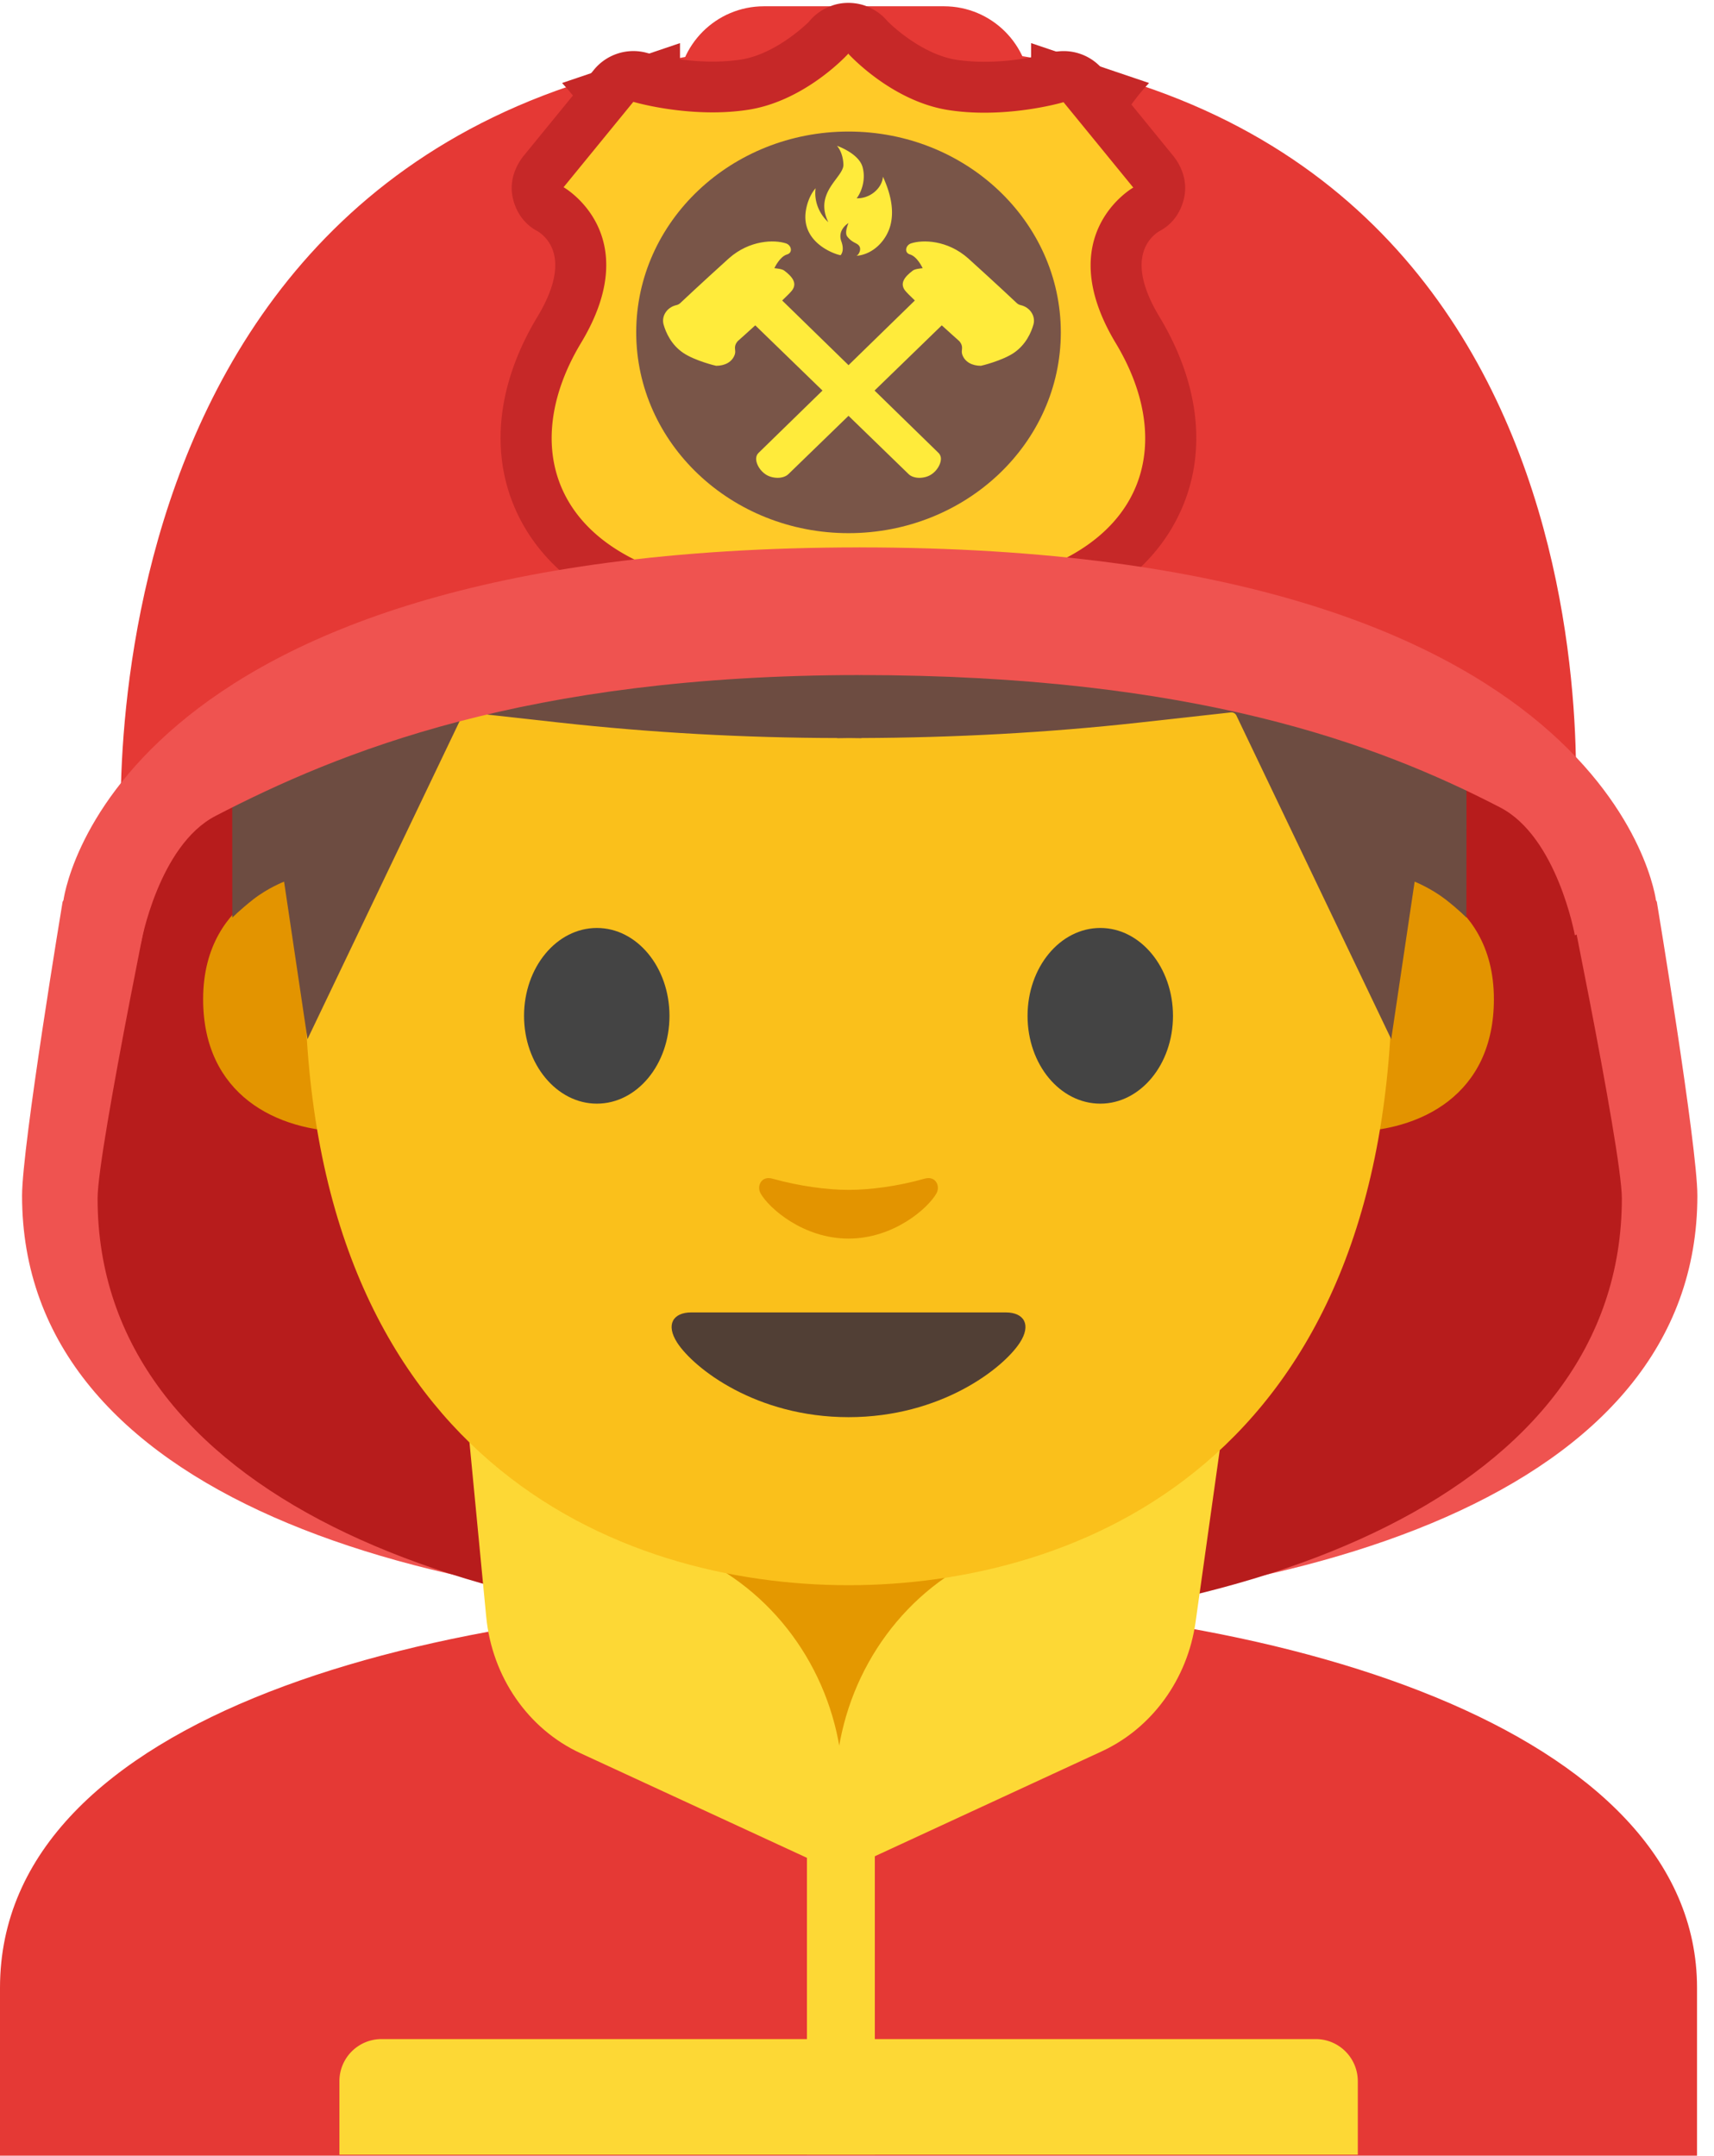 <svg id="customer" width="101" height="127" 
    xmlns="http://www.w3.org/2000/svg">
    <g fill-rule="nonzero" fill="none">
        <path d="M0 117.11V127h100v-9.89c0-15.17-24.54-22.87-49.62-22.84C25.46 94.3 0 101.05 0 117.11z" fill="#E53935"/>
        <path d="M97.63 53.12s2.39 14.39 2.39 17.32c0 17.6-23.26 24.66-48.67 24.67V17.92c21.19.04 46.28 35.2 46.28 35.2z" fill="#EF5350"/>
        <path d="M91.77 49.47s3.8 18.24 3.8 21.13c0 17.38-21.63 25.64-46.06 25.65V18.59c20.39.03 42.26 30.88 42.26 30.88z" fill="#B71C1C"/>
        <path d="M3.69 53.12S1.3 67.51 1.3 70.44c0 17.6 23.26 24.66 48.67 24.67V17.92c-21.19.04-46.28 35.2-46.28 35.2z" fill="#EF5350"/>
        <path d="M9.55 49.47s-3.8 18.24-3.8 21.13c0 17.38 21.63 25.64 46.06 25.65V18.59c-20.38.03-42.26 30.88-42.26 30.88z" fill="#B71C1C"/>
        <path d="M50 89.33h-9.08v9.59c0 4.34 3.7 7.86 8.26 7.86h1.65c4.56 0 8.26-3.52 8.26-7.86v-9.59H50z" fill="#E49800"/>
        <path d="M49.69 110.44l-15.48-7.15c-3.1-1.43-5.22-4.51-5.56-8.05l-1.18-12.29 14.9 9.46c4.52 2.7 7.32 7.71 7.32 13.14v4.89z" fill="#FDD835"/>
        <path d="M49.21 110.44l15.73-7.27c2.95-1.37 5.03-4.24 5.51-7.6l1.69-12.03-15.61 8.86c-4.52 2.7-7.31 7.71-7.31 13.14v4.9h-.01z" fill="#FDD835"/>
        <path d="M59.23 77.19H50h-9.23c-1.06 0-1.51.71-.81 1.78.98 1.49 4.61 4.36 10.04 4.36 5.43 0 9.06-2.87 10.04-4.36.7-1.07.25-1.78-.81-1.78z" fill="#444"/>
        <path d="M54.46 69.35c-1.57.44-3.2.66-4.46.66-1.26 0-2.89-.22-4.46-.66-.67-.19-.94.45-.69.87.5.88 2.5 2.64 5.15 2.64 2.65 0 4.65-1.77 5.15-2.64.24-.43-.02-1.06-.69-.87z" fill="#7A4C32"/>
        <path d="M82.14 51.5s5.89 1.02 5.89 7.37c0 5.6-4.3 7.81-8.6 7.81V51.5h2.71zM17.86 51.5s-5.89 1.02-5.89 7.37c0 5.6 4.3 7.81 8.6 7.81V51.5h-2.71z" fill="#E39400"/>
        <path d="M50 9.94c-25.4 0-32.04 19.69-32.04 47.35 0 28.68 18.43 36.1 32.04 36.1 13.41 0 32.04-7.2 32.04-36.1C82.04 29.62 75.4 9.94 50 9.94z" fill="#FAC01B"/>
        <path d="M39.45 59.85c0 2.86-1.91 5.17-4.28 5.17-2.36 0-4.29-2.32-4.29-5.17 0-2.86 1.92-5.18 4.29-5.18s4.28 2.32 4.28 5.18M60.55 59.85c0 2.86 1.91 5.17 4.29 5.17 2.36 0 4.28-2.32 4.28-5.17 0-2.86-1.92-5.18-4.28-5.18-2.38 0-4.29 2.32-4.29 5.18" fill="#444"/>
        <path d="M59.27 77.32H50h-9.27c-1.06 0-1.52.71-.82 1.79.98 1.5 4.64 4.38 10.09 4.38s9.11-2.88 10.09-4.38c.7-1.07.25-1.79-.82-1.79z" fill="#513F35"/>
        <path d="M54.48 69.44c-1.58.45-3.22.66-4.48.66-1.26 0-2.9-.22-4.48-.66-.67-.19-.94.45-.7.87.5.88 2.52 2.66 5.18 2.66 2.66 0 4.68-1.78 5.18-2.66.24-.42-.03-1.06-.7-.87z" fill="#E39400"/>
        <path d="M50.77 6.32s-.5-.02-.71-.01c-.21 0-.71.01-.71.01-27.41.53-35.67 17.02-35.67 28.46 0 11.11.01 19.28.01 19.28s.44-.45 1.24-1.08c.86-.67 1.81-1.04 1.81-1.04l1.38 9.28 9.13-19.08c.06-.12.18-.19.31-.17l5.41.6c5.44.6 10.91.9 16.37.91v.01c.24 0 .47-.01.71-.01s.47.01.71.01v-.01c5.46-.02 10.93-.31 16.37-.91l5.41-.6c.13-.01.25.06.31.17l9.13 19.08 1.38-9.28s.95.38 1.81 1.04c.81.63 1.24 1.08 1.24 1.08s.01-8.16.01-19.28c.01-11.44-8.25-27.93-35.65-28.46z" fill="#6D4C41"/>
        <g>
            <path d="M50.41 2.54C3.65 2.54 7.17 49.89 7.17 49.89s12.21-11.01 43.5-11.01 42.09 9.99 42.09 9.99S97.17 2.54 50.41 2.54z" fill="#E53935"/>
            <path d="M33.12 4.89l6.95-2.35v23.75c-1.41-10.26-3.43-17.68-6.95-21.4zM67.71 4.89l-6.95-2.35v23.75c1.41-10.26 3.43-17.68 6.95-21.4z" fill="#C62828"/>
        </g>
        <path d="M55.62 39.28h-10.6c-2.82 0-5.1-2.28-5.1-5.1V5.47c0-2.82 2.28-5.1 5.1-5.1h10.6c2.82 0 5.1 2.28 5.1 5.1v28.7c0 2.82-2.28 5.11-5.1 5.11z" fill="#E53935"/>
        <path d="M80 126.94H20v-4.33a2.48 2.48 0 0 1 2.48-2.48h55.05a2.48 2.48 0 0 1 2.48 2.48v4.33H80z" fill="#FDD835"/>
        <path fill="#FDD835" d="M47.55 105.87h4v21.07h-4z"/>
        <g transform="translate(29)">
            <path d="M20.48 37.92c-.33 0-.66-.11-.92-.32-.11-.09-.21-.19-.29-.3-.91-.32-2.91-.96-4.86-1.18C7.1 35.3 4.12 32.2 2.9 29.74c-1.5-3.04-1.13-6.7 1.05-10.31 1.1-1.83 1.49-3.45 1.15-4.8a3.944 3.944 0 0 0-1.64-2.3c-.38-.22-.64-.6-.72-1.03-.08-.43.03-.88.31-1.21l4.11-5.03a1.515 1.515 0 0 1 1.59-.49c.02 0 1.92.56 4.24.56.63 0 1.23-.04 1.8-.12 2.57-.37 4.68-2.42 5.04-2.78.11-.14.25-.26.41-.35.23-.14.49-.21.76-.21a1.511 1.511 0 0 1 1.2.6c.46.46 2.51 2.39 5 2.74.57.08 1.17.12 1.8.12 2.32 0 4.23-.56 4.25-.56.14-.04.28-.06.42-.06.44 0 .87.2 1.16.55l4.11 5.03a1.506 1.506 0 0 1-.43 2.26c-.04.02-1.25.76-1.63 2.29-.34 1.35.05 2.97 1.15 4.8 2.17 3.61 2.55 7.27 1.05 10.31-1.21 2.46-4.19 5.56-11.51 6.39-1.96.22-3.95.86-4.86 1.18a1.491 1.491 0 0 1-1.6.57l-.11-.05-.13.04c-.13.03-.26.04-.39.04z" fill="#FFCA28"/>
            <path d="M21.01 3.17v.02c.17.18 2.67 2.84 5.98 3.31.69.1 1.36.14 2.01.14 2.59 0 4.67-.62 4.67-.62l4.11 5.03s-4.89 2.76-1.03 9.17c3.86 6.41 1.49 13.21-9.34 14.44-2.87.32-5.74 1.46-5.74 1.46l-.16.04v.28l-.51-.16-.52.14v-.28l-.16-.04s-2.88-1.14-5.74-1.46C3.75 33.42 1.38 26.61 5.24 20.2c3.86-6.41-1.03-9.17-1.03-9.17L8.32 6s2.08.62 4.67.62c.65 0 1.33-.04 2.01-.14 3.31-.47 5.81-3.12 5.98-3.31v-.02c.01.02.02.03.03.02-.01.01 0 0 0 0zm-.02-3c-.36 0-.72.06-1.06.2-.51.19-.95.52-1.27.92-.66.64-2.32 1.99-4.07 2.23-.5.07-1.03.11-1.59.11-2.08 0-3.81-.5-3.83-.5A3.003 3.003 0 0 0 6 4.11L1.89 9.14c-.58.71-.87 1.6-.68 2.49.19.88.7 1.6 1.5 2.01.67.44 1.91 1.79-.04 5.02C.22 22.72-.17 26.9 1.56 30.41c1.38 2.79 4.7 6.32 12.68 7.22 1.58.18 3.23.67 4.18.98a3.013 3.013 0 0 0 2.06.82c.17 0 .35-.02.52-.05.17.03.35.05.52.05a3.013 3.013 0 0 0 2.06-.82c.94-.32 2.59-.8 4.17-.98 7.99-.9 11.31-4.42 12.68-7.22 1.73-3.51 1.34-7.68-1.11-11.75-1.95-3.23-.71-4.58-.04-5.02.8-.41 1.31-1.12 1.5-2.01.19-.89-.1-1.79-.68-2.49L36 4.11c-.58-.71-1.44-1.1-2.32-1.1-.29 0-.58.04-.86.13-.01 0-1.73.5-3.82.5-.56 0-1.09-.04-1.59-.11-1.81-.26-3.52-1.68-4.13-2.3-.22-.26-.49-.49-.8-.66-.45-.27-.97-.4-1.49-.4z" fill="#C62828"/>
            <ellipse fill="#795548" cx="21" cy="19.58" rx="12.51" ry="11.83"/>
            <g fill="#FFEB3B">
                <path d="M19.81 13.09c-.56-.51-.85-1.27-.75-2-.37.43-.54 1.01-.59 1.44-.21 1.93 2.03 2.54 2.07 2.5.07-.09.21-.33.04-.8-.26-.7.42-1.09.42-1.09s-.26.56-.07.8c.3.38.57.36.7.55.14.2-.02.52-.16.58 1.01-.08 1.81-.95 2.02-1.88.21-.93-.06-1.9-.46-2.78-.06.71-.79 1.3-1.55 1.27.22-.27.57-1.02.35-1.83-.22-.82-1.51-1.26-1.51-1.26s.36.37.38 1.12c0 .75-1.75 1.62-.89 3.38zM26.3 26.68L16.37 17l-1.79 1.27 9.96 9.66c.14.14.38.22.63.22.26 0 .53-.07.74-.22.29-.2.5-.54.53-.83a.496.496 0 0 0-.14-.42z"/>
                <path d="M17.21 15.94c-.14-.1-.42-.12-.58-.14.03-.06.33-.69.75-.81.35-.1.26-.54-.06-.65-.7-.23-2.15-.2-3.37.88-.14.12-1.97 1.79-2.88 2.65-.06.05-.13.09-.23.11-.54.13-.87.64-.74 1.13.13.47.45 1.2 1.16 1.68.68.46 1.91.76 1.94.76.51 0 .95-.22 1.1-.67.09-.27-.12-.43.17-.78 0 0 2.92-2.6 3.21-3 .29-.4.05-.77-.47-1.16z"/>
                <g>
                    <path d="M15.7 26.68L25.63 17l1.79 1.27-9.96 9.66c-.14.14-.38.22-.63.22-.26 0-.53-.07-.74-.22-.29-.2-.5-.54-.53-.83-.02-.21.06-.34.14-.42z"/>
                    <path d="M24.79 15.94c.14-.1.42-.12.58-.14-.03-.06-.33-.69-.75-.81-.35-.1-.26-.54.06-.65.7-.23 2.15-.2 3.37.88.14.12 1.97 1.79 2.88 2.65.06.05.13.09.23.11.54.13.87.64.74 1.13-.13.47-.45 1.2-1.16 1.68-.68.46-1.91.76-1.94.76-.51 0-.95-.22-1.1-.67-.09-.27.12-.43-.17-.78 0 0-2.92-2.6-3.21-3-.29-.4-.05-.77.47-1.16z"/>
                </g>
            </g>
        </g>
        <path d="M50.66 32.25C6.13 32.25 3.73 53.1 3.73 53.1l4.57 2.5s1.04-5.79 4.4-7.53c7.26-3.76 18.26-8.29 37.97-8.3v-7.52h-.01z" fill="#EF5350"/>
        <path d="M50.66 32.25c44.53 0 46.93 20.85 46.93 20.85l-4.79 2s-1.04-5.79-4.4-7.53c-7.26-3.76-18.04-7.79-37.76-7.8v-7.52h.02z" fill="#EF5350"/>
    </g>
</svg>
